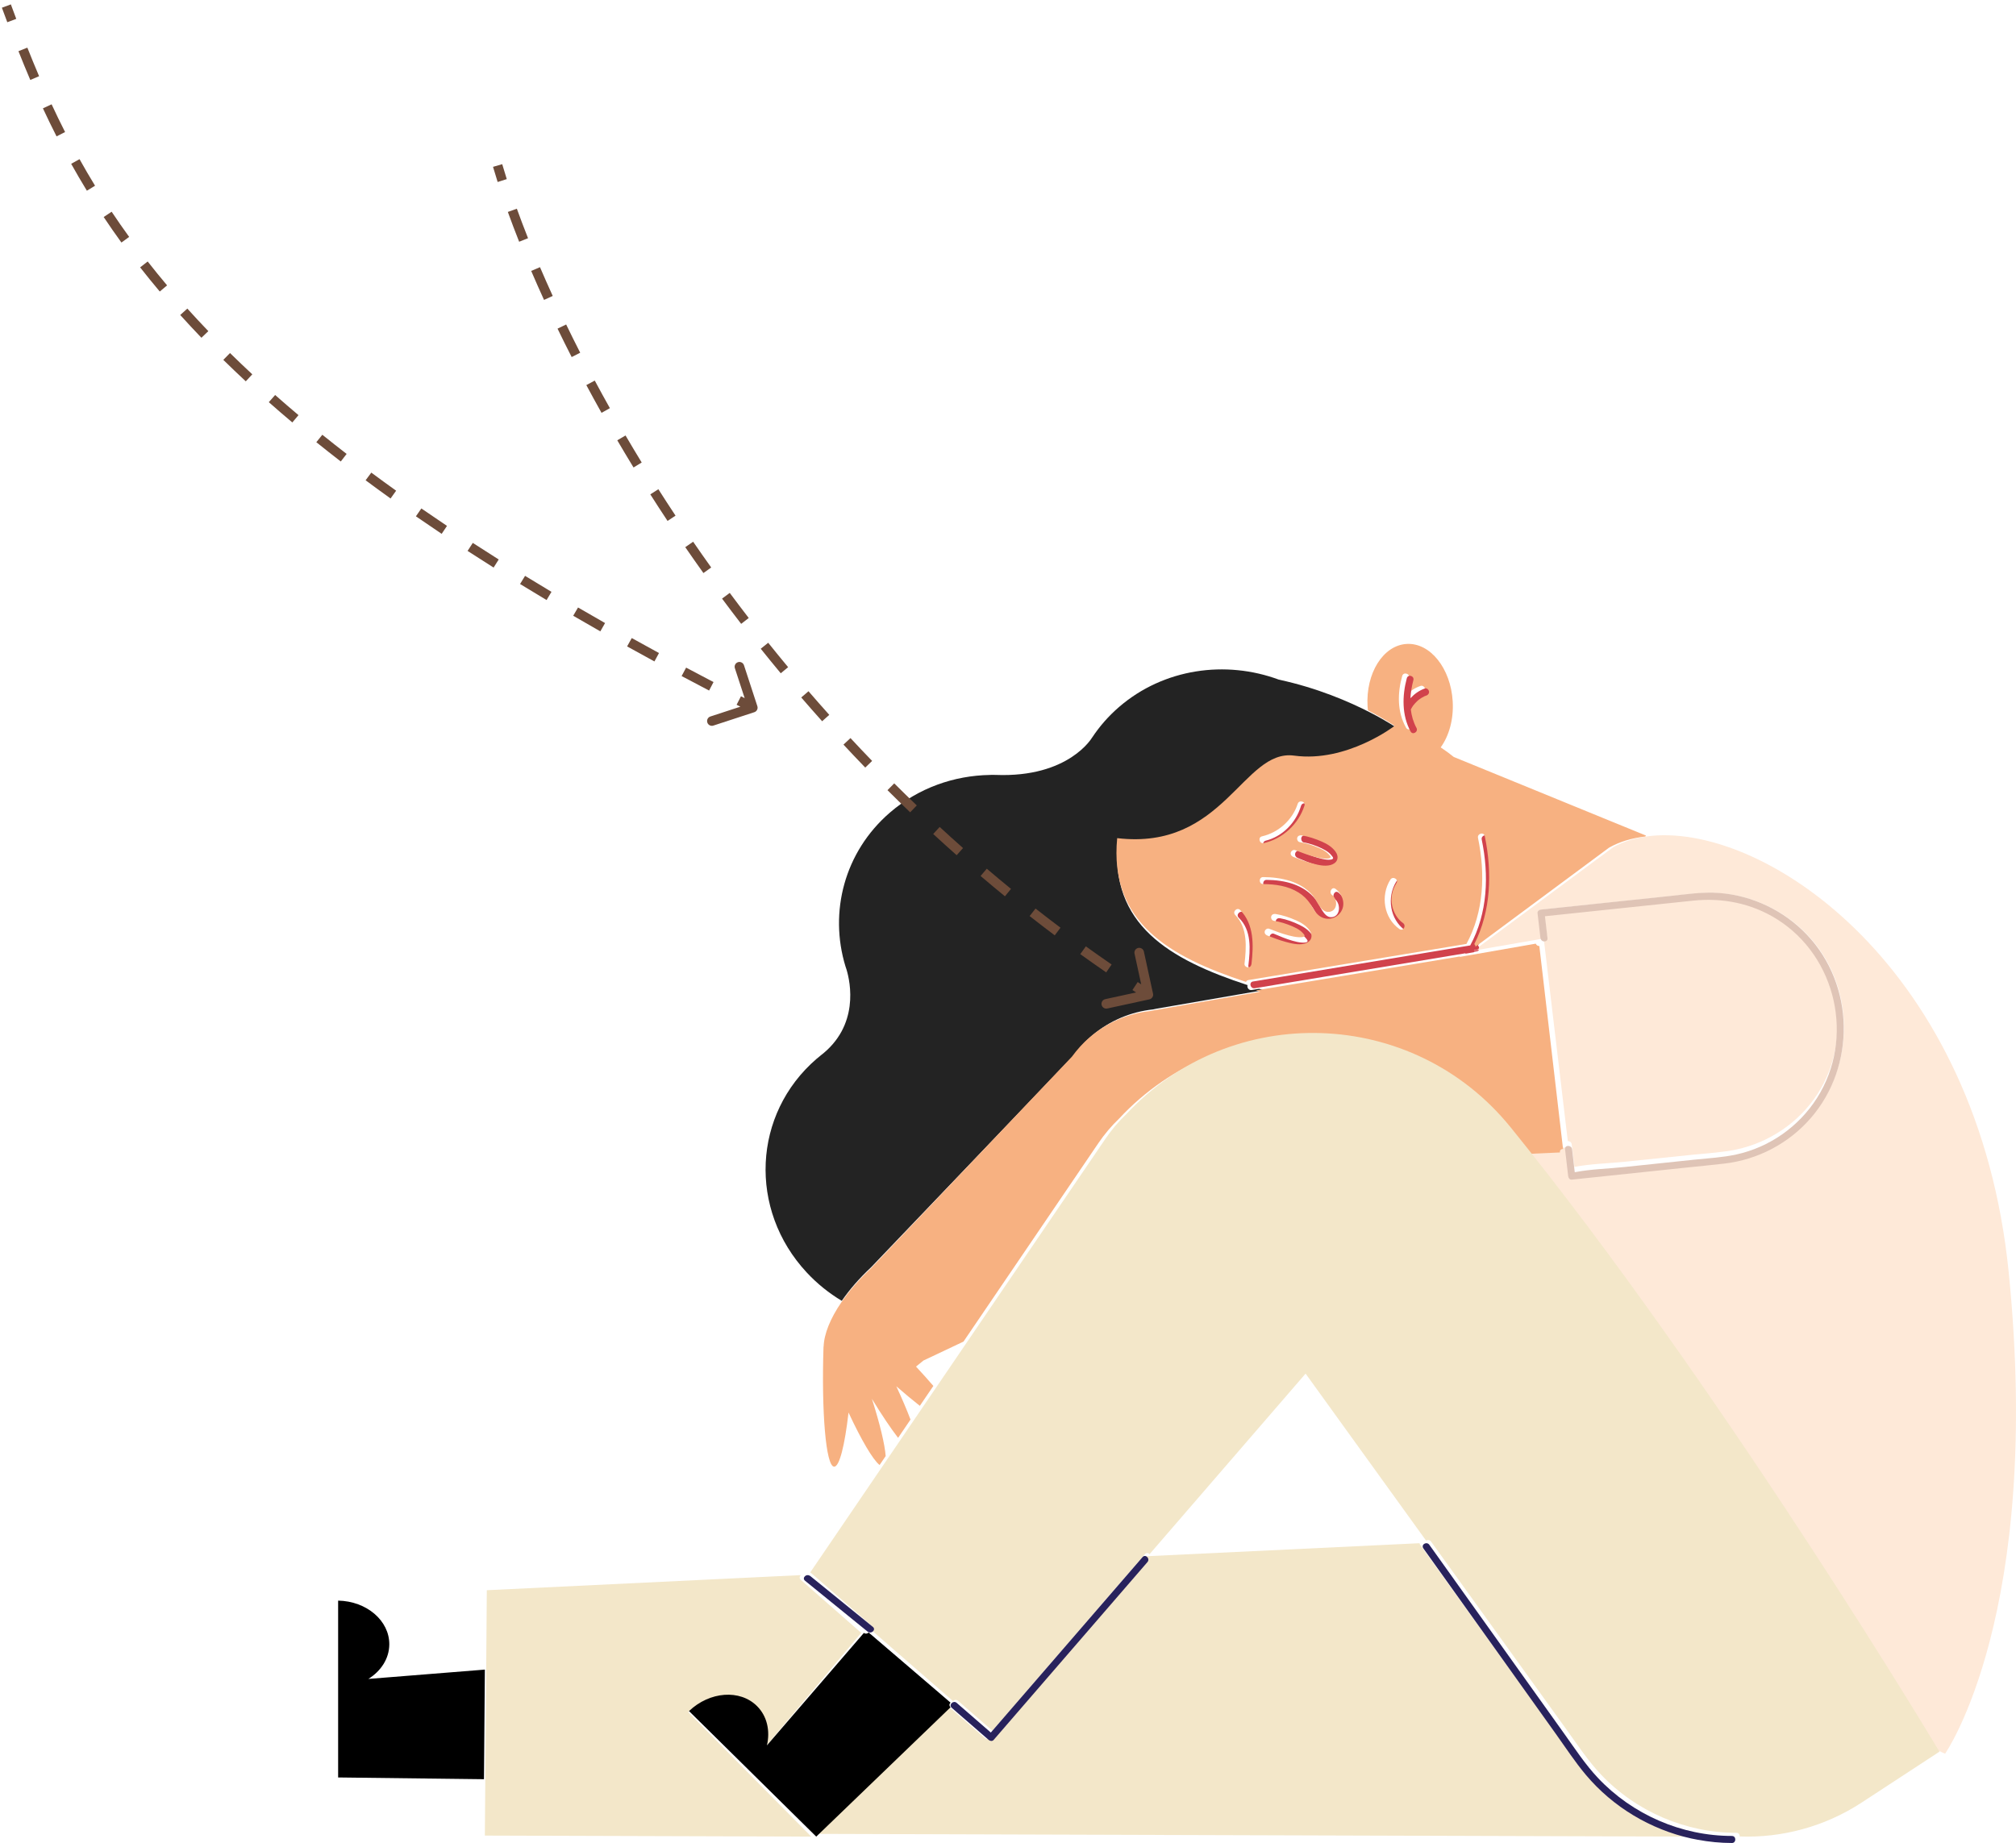 <svg width="316" height="289" viewBox="0 0 316 289" fill="none" xmlns="http://www.w3.org/2000/svg">
<path d="M136.559 198.669L168.338 165.428C169.145 164.326 170.074 163.292 171.16 162.37C173.979 159.977 177.332 158.621 180.754 158.257C180.914 158.225 181.069 158.18 181.23 158.154L198.056 155.238C197.827 155.167 197.598 155.096 197.371 155.026C196.983 155.09 196.594 155.154 196.207 155.218C195.712 155.3 195.427 154.792 195.549 154.447C183.254 150.418 173.956 144.96 175.21 131.823C192.066 133.805 195.063 117.744 203.146 118.84C211.439 119.964 219 114.157 219 114.157C219 114.157 217.465 113.095 214.785 111.714C211.503 110.024 206.499 107.856 200.46 106.557C192.121 103.467 182.423 104.8 175.423 110.83C173.755 112.266 172.351 113.882 171.2 115.618L171.195 115.615C171.195 115.615 167.572 121.95 156.057 121.493H156.039C155.958 121.49 155.885 121.493 155.803 121.49C155.589 121.48 155.378 121.485 155.17 121.498C149.556 121.592 143.986 123.525 139.516 127.375C132.329 133.564 129.934 143.017 132.523 151.508L132.528 151.518C132.581 151.689 132.64 151.858 132.697 152.029C133.272 153.956 134.764 160.833 128.576 165.525L128.579 165.53C128.388 165.684 128.195 165.835 128.007 165.997C117.972 174.638 117.275 189.641 126.451 199.504C128.098 201.275 129.954 202.756 131.945 203.949C133.15 202.197 134.703 200.402 136.56 198.671L136.559 198.669Z" fill="#232323"/>
<path d="M57.74 263.226C59.715 261.996 61.005 260.041 61.021 257.826C61.049 254.089 57.468 251.032 53 250.949V278.674L75.86 278.949L76 261.764L57.742 263.226H57.74Z" fill="black"/>
<path d="M118.436 267.652C120.003 269.261 120.482 271.59 119.964 273.887L135 256.002L134.961 255.98C134.568 255.636 134.175 255.289 133.781 254.945C131.029 252.528 128.277 250.111 125.525 247.697C125.254 247.459 125.323 247.144 125.523 246.949L76.306 249.318L76.21 261.402L76.07 278.907L76 287.788L127.165 287.949L107.877 268.434C111.09 265.3 115.797 264.942 118.436 267.654V267.652Z" fill="#F3E7C9"/>
<path d="M248.329 277.762C246.627 275.753 245.155 273.521 243.618 271.385C240.815 267.493 238.014 263.6 235.211 259.71C231.008 253.874 226.806 248.037 222.603 242.201C222.541 242.116 222.518 242.032 222.51 241.949L179.561 243.997C179.574 244.135 179.536 244.28 179.423 244.412C178.409 245.585 177.396 246.757 176.383 247.932C169.307 256.121 162.233 264.312 155.157 272.501C154.952 272.74 154.59 272.686 154.378 272.501C152.435 270.81 150.49 269.118 148.546 267.427L148.541 267.422L128 287.52L264.992 287.949L265 287.762C258.565 286.339 252.631 282.838 248.328 277.76L248.329 277.762Z" fill="#F3E7C9"/>
<path d="M198.527 139.124C200.438 139.142 202.394 139.428 204.041 140.545C204.754 141.027 205.373 141.655 205.836 142.416C206.218 143.043 206.537 143.743 207.053 144.26C208.085 145.292 209.652 145.148 210.517 143.947C211.457 142.638 210.923 140.864 209.789 139.936C209.23 139.48 208.687 140.499 209.24 140.95C210.229 141.758 210.099 143.806 208.622 143.798C207.474 143.792 206.886 141.877 206.26 141.071C204.377 138.642 201.318 137.974 198.526 137.949C197.826 137.942 197.824 139.117 198.526 139.124H198.527Z" fill="#D1424C"/>
<path d="M198.677 132.932C201.61 132.21 204.051 129.755 204.971 126.668C205.186 125.948 204.138 125.64 203.925 126.356C203.116 129.065 200.949 131.17 198.388 131.802C197.708 131.97 197.996 133.1 198.677 132.932Z" fill="#D1424C"/>
<path d="M196.244 151.948C196.581 151.951 196.781 151.697 196.815 151.408C197.156 148.548 197.263 145.326 194.972 143.111C194.457 142.614 193.651 143.377 194.164 143.875C196.22 145.862 195.975 148.869 195.673 151.41C195.639 151.701 195.961 151.946 196.244 151.949V151.948Z" fill="#D1424C"/>
<path d="M203.98 131.364C203.912 131.637 204.064 132.022 204.345 132.072C205.317 132.243 206.272 132.573 207.173 133.006C207.569 133.197 207.969 133.416 208.313 133.707C208.46 133.83 208.596 133.973 208.719 134.126C208.786 134.209 208.982 134.429 208.961 134.549C208.911 134.838 208.22 134.794 208.031 134.782C207.541 134.749 207.051 134.623 206.577 134.489C205.581 134.207 204.62 133.798 203.662 133.39C203.398 133.278 203.09 133.514 203.019 133.793C202.938 134.118 203.121 134.389 203.384 134.501C204.292 134.887 205.202 135.274 206.141 135.554C207.009 135.812 208.037 136.106 208.931 135.852C209.341 135.735 209.747 135.477 209.918 135.031C210.102 134.553 209.954 134.026 209.687 133.624C209.19 132.874 208.46 132.378 207.7 132.01C206.714 131.534 205.688 131.147 204.623 130.959C204.345 130.911 204.061 131.038 203.98 131.362V131.364Z" fill="#D1424C"/>
<path d="M199.384 147.501C200.292 147.887 201.202 148.274 202.141 148.554C203.009 148.812 204.037 149.106 204.931 148.852C205.341 148.735 205.747 148.477 205.918 148.031C206.102 147.553 205.954 147.026 205.687 146.624C205.19 145.874 204.46 145.378 203.7 145.01C202.715 144.534 201.688 144.147 200.623 143.959C200.345 143.911 200.061 144.038 199.98 144.362C199.912 144.635 200.064 145.022 200.345 145.071C201.317 145.241 202.272 145.571 203.173 146.005C203.569 146.196 203.969 146.414 204.313 146.705C204.46 146.829 204.596 146.971 204.719 147.125C204.786 147.207 204.982 147.427 204.961 147.548C204.911 147.837 204.22 147.792 204.031 147.78C203.541 147.747 203.051 147.622 202.577 147.488C201.581 147.205 200.62 146.796 199.662 146.388C199.398 146.276 199.09 146.512 199.019 146.791C198.938 147.116 199.121 147.388 199.384 147.5V147.501Z" fill="#D1424C"/>
<path d="M219.776 138.748C220.141 138.159 219.227 137.614 218.865 138.202C217.339 140.669 217.855 144.145 220.232 145.852C220.791 146.252 221.319 145.316 220.765 144.918C219.909 144.303 219.363 143.305 219.137 142.274C218.871 141.05 219.125 139.801 219.776 138.75V138.748Z" fill="#D1424C"/>
<path d="M233.309 131.343C233.165 130.653 232.112 130.946 232.255 131.634C233.418 137.231 233.18 143.204 230.453 148.225C220.513 149.877 210.573 151.528 200.633 153.18C199.218 153.415 197.802 153.651 196.388 153.884C196.188 153.917 196.078 154.033 196.028 154.174C195.907 154.517 196.189 155.022 196.679 154.941C197.062 154.877 197.447 154.813 197.83 154.749C207.632 153.121 217.435 151.492 227.236 149.864C228.067 149.726 228.898 149.587 229.729 149.45L229.673 149.53L231.004 149.298L231.109 149.219C231.233 149.198 231.357 149.179 231.481 149.157C231.777 149.108 231.885 148.886 231.865 148.657C231.852 148.508 231.786 148.361 231.671 148.253C234.296 143.096 234.487 137.012 233.307 131.343H233.309Z" fill="#D1424C"/>
<path d="M258.896 131.046C258.781 131.058 258.669 131.071 258.554 131.084C256.422 131.327 254.498 131.907 252.863 132.831L231.867 148.401C231.886 148.631 231.778 148.854 231.479 148.903C231.355 148.925 231.23 148.944 231.105 148.966L231 149.045L241.622 147.197L241.575 147.048C241.424 145.752 241.271 144.458 241.12 143.162C241.082 142.842 241.402 142.64 241.67 142.612C241.822 142.596 241.977 142.579 242.129 142.564C248.672 141.881 255.217 141.197 261.76 140.513C264.339 140.244 266.965 139.832 269.559 140.032C274.741 140.43 279.675 142.758 283.265 146.522C290.731 154.35 290.964 166.91 283.865 175.045C280.424 178.988 275.562 181.507 270.371 182.11C268.287 182.351 266.195 182.547 264.109 182.764C258.228 183.378 252.346 183.992 246.463 184.608C246.14 184.642 245.944 184.329 245.913 184.058C245.751 182.675 245.59 181.294 245.427 179.911L239.221 180.189C271.739 221.091 303.623 274.386 303.623 274.388L304.887 274.949C304.887 274.949 320.243 253.008 314.853 199.435C310.061 151.813 277.054 129.304 258.894 131.043L258.896 131.046Z" fill="#FEE9D8"/>
<path d="M218.603 113.803C218.603 113.803 211.095 119.59 202.858 118.469C194.83 117.377 191.853 133.381 175.113 131.406C173.866 144.497 183.102 149.936 195.312 153.949C195.362 153.809 195.471 153.694 195.674 153.659C197.094 153.424 198.515 153.188 199.934 152.954C209.91 151.299 219.886 149.645 229.862 147.99C232.6 142.96 232.839 136.978 231.671 131.37C231.527 130.68 232.585 130.387 232.729 131.078C233.911 136.759 233.721 142.854 231.087 148.018C231.202 148.126 231.269 148.274 231.282 148.423L252.221 132.893C253.852 131.971 255.769 131.393 257.897 131.15L257.997 131.006L258 131.001L227.868 118.676C227.225 118.151 226.542 117.652 225.824 117.178C227.125 115.373 227.87 112.794 227.705 109.968C227.404 104.777 224.172 100.743 220.487 100.958C216.802 101.172 214.058 105.552 214.36 110.743C214.373 110.954 214.397 111.161 214.418 111.369C217.08 112.744 218.604 113.803 218.604 113.803H218.603ZM209.327 133.506C209.607 133.889 209.763 134.39 209.57 134.846C209.389 135.27 208.964 135.516 208.533 135.627C207.594 135.871 206.516 135.591 205.605 135.344C204.617 135.077 203.663 134.71 202.712 134.341C202.435 134.235 202.244 133.976 202.329 133.666C202.403 133.401 202.727 133.177 203.003 133.283C204.009 133.671 205.019 134.061 206.063 134.33C206.561 134.457 207.075 134.577 207.589 134.608C207.787 134.62 208.512 134.662 208.564 134.387C208.586 134.271 208.379 134.061 208.311 133.984C208.181 133.84 208.039 133.704 207.885 133.584C207.523 133.308 207.104 133.1 206.688 132.918C205.742 132.505 204.74 132.191 203.72 132.028C203.426 131.981 203.265 131.614 203.337 131.354C203.422 131.046 203.72 130.924 204.012 130.97C205.13 131.147 206.207 131.516 207.242 131.971C208.039 132.322 208.805 132.793 209.327 133.507V133.506ZM197.814 131.124C200.402 130.533 202.592 128.562 203.409 126.027C203.625 125.357 204.683 125.645 204.467 126.318C203.537 129.208 201.07 131.506 198.105 132.182C197.418 132.34 197.126 131.281 197.814 131.124ZM197.992 137.511C200.806 137.534 203.889 138.158 205.786 140.426C206.415 141.178 207.008 142.967 208.167 142.973C209.655 142.98 209.786 141.067 208.789 140.313C208.232 139.892 208.779 138.939 209.342 139.366C210.485 140.231 211.023 141.889 210.075 143.113C209.204 144.236 207.623 144.369 206.585 143.406C206.065 142.923 205.744 142.269 205.359 141.683C204.892 140.972 204.269 140.385 203.55 139.935C201.889 138.893 199.919 138.624 197.994 138.608C197.287 138.602 197.288 137.506 197.994 137.511H197.992ZM193.621 143.457C193.127 142.95 193.903 142.176 194.397 142.68C196.599 144.932 196.496 148.212 196.169 151.119C196.136 151.412 195.944 151.671 195.62 151.668C195.349 151.664 195.039 151.415 195.072 151.119C195.363 148.534 195.597 145.478 193.621 143.455V143.457ZM198.249 145.992C198.323 145.727 198.647 145.502 198.924 145.609C199.929 145.997 200.939 146.387 201.983 146.655C202.481 146.783 202.995 146.903 203.509 146.934C203.707 146.945 204.432 146.988 204.485 146.713C204.506 146.597 204.3 146.387 204.231 146.31C204.102 146.164 203.959 146.03 203.806 145.91C203.444 145.633 203.025 145.424 202.609 145.244C201.663 144.831 200.661 144.516 199.641 144.354C199.346 144.308 199.186 143.94 199.258 143.679C199.343 143.371 199.641 143.25 199.932 143.296C201.05 143.473 202.128 143.841 203.162 144.297C203.959 144.647 204.726 145.119 205.248 145.833C205.528 146.217 205.683 146.718 205.49 147.173C205.31 147.597 204.884 147.841 204.454 147.954C203.514 148.198 202.437 147.918 201.525 147.671C200.538 147.404 199.584 147.035 198.632 146.669C198.356 146.562 198.164 146.303 198.249 145.994V145.992ZM218.225 142.035C218.457 143.08 219.025 144.094 219.914 144.716C220.489 145.119 219.94 146.071 219.361 145.663C216.894 143.932 216.358 140.407 217.941 137.905C218.318 137.309 219.267 137.861 218.888 138.459C218.212 139.527 217.948 140.792 218.225 142.033V142.035ZM219.79 105.98C219.98 105.3 221.037 105.59 220.847 106.271C220.598 107.166 220.428 108.089 220.379 109.015C221.017 108.355 221.797 107.831 222.672 107.537C222.964 107.439 223.26 107.65 223.347 107.921C223.442 108.214 223.236 108.504 222.964 108.595C222.88 108.623 222.795 108.653 222.713 108.686L222.656 108.708L222.599 108.735C222.451 108.802 222.306 108.877 222.165 108.959C222.031 109.038 221.9 109.121 221.772 109.211L221.682 109.277L221.664 109.29L221.653 109.3L221.482 109.442C221.24 109.652 221.027 109.885 220.823 110.13V110.134L220.813 110.143L220.734 110.251L220.61 110.435C220.548 110.532 220.494 110.633 220.438 110.735C220.561 111.703 220.839 112.648 221.34 113.531C221.689 114.147 220.742 114.699 220.394 114.084C218.984 111.601 219.04 108.668 219.788 105.985L219.79 105.98Z" fill="#F7B181"/>
<path d="M222.019 114.11C221.531 113.204 221.257 112.231 221.139 111.236C221.194 111.131 221.246 111.029 221.307 110.928L221.428 110.739L221.505 110.628L221.511 110.618V110.614C221.714 110.362 221.922 110.123 222.158 109.907L222.324 109.761L222.335 109.751L222.353 109.737L222.441 109.67C222.564 109.577 222.692 109.491 222.824 109.41C222.961 109.326 223.102 109.25 223.247 109.18L223.303 109.153L223.359 109.129C223.439 109.096 223.522 109.065 223.603 109.037C223.869 108.942 224.07 108.644 223.977 108.343C223.892 108.065 223.603 107.848 223.319 107.949C222.465 108.252 221.705 108.789 221.082 109.468C221.131 108.518 221.296 107.567 221.539 106.647C221.724 105.947 220.692 105.649 220.507 106.348C219.777 109.106 219.723 112.123 221.098 114.674C221.438 115.305 222.363 114.738 222.021 114.105L222.019 114.11Z" fill="#D1424C"/>
<path d="M148.993 266.941L136.161 255.949C135.975 256.133 135.669 256.203 135.409 256.013L120.214 273.644C120.738 271.379 120.252 269.083 118.671 267.497C116.003 264.824 111.247 265.177 108 268.266L127.491 287.504L127.942 287.949L128.402 287.507L149 267.666C148.738 267.437 148.799 267.133 148.992 266.943L148.993 266.941Z" fill="black"/>
<path d="M136.677 219.322C138.193 221.815 139.599 223.907 140.772 225.429L142.718 222.564C142.142 221.044 141.388 219.273 140.492 217.342C141.807 218.488 143.049 219.521 144.181 220.41L146.301 217.291C145.486 216.341 144.579 215.326 143.581 214.258C143.964 213.957 144.352 213.638 144.743 213.31L151.025 210.337L172.166 179.224C173.133 177.797 174.23 176.514 175.425 175.369C191.871 157.679 220.233 158.525 235.512 177.442C236.45 178.604 237.389 179.779 238.327 180.964L244.516 180.686L244.512 180.662C244.471 180.31 244.725 180.136 245 180.137L241.285 148.324C241.056 148.324 240.82 148.193 240.723 147.949L230.132 149.798L228.797 150.031L228.852 149.951C228.019 150.089 227.184 150.229 226.351 150.367C216.516 152.003 206.68 153.64 196.845 155.277C197.07 155.347 197.298 155.418 197.525 155.489L180.818 158.404C180.656 158.43 180.504 158.474 180.345 158.507C176.947 158.87 173.618 160.226 170.819 162.619C169.74 163.541 168.817 164.574 168.017 165.675L136.461 198.905C134.617 200.634 133.075 202.43 131.878 204.181C130.147 206.714 129.163 209.142 129.101 211.131H129.083C128.749 221.35 129.449 229.907 130.747 229.949C131.579 229.977 132.418 226.585 133.003 221.46C135.011 225.77 136.811 228.845 137.872 229.69L138.825 228.288C138.697 226.466 137.923 223.251 136.672 219.322H136.677Z" fill="#F7B181"/>
<path d="M236.791 176.75C221.472 157.814 193.033 156.968 176.546 174.674C175.348 175.821 174.248 177.106 173.278 178.532L152.081 209.679L147.344 216.64L145.219 219.762L143.75 221.92L141.799 224.787L139.851 227.65L138.896 229.053L127 246.53L127.089 246.581C127.484 246.925 127.88 247.271 128.277 247.614C131.047 250.024 133.817 252.434 136.587 254.842C136.854 255.076 136.794 255.385 136.598 255.579L149.38 266.699C149.575 266.505 149.904 266.426 150.17 266.658C151.963 268.219 153.758 269.78 155.552 271.339C156.453 270.296 157.354 269.254 158.255 268.211C165.323 260.03 172.389 251.852 179.457 243.673C179.688 243.405 179.998 243.466 180.192 243.662L204.646 215.357L223.528 241.536C223.766 241.398 224.107 241.403 224.312 241.688C225.889 243.877 227.465 246.066 229.042 248.254C234.58 255.944 240.117 263.633 245.655 271.323C247.344 273.669 248.962 276.123 250.954 278.223C256.442 284.014 264.209 287.354 272.174 287.354C272.538 287.354 272.712 287.646 272.701 287.929C279.273 288.162 285.969 286.435 291.865 282.574L304 274.633C304 274.633 272.123 221.246 239.616 180.275C238.676 179.089 237.734 177.913 236.794 176.75H236.791Z" fill="#F3E7C9"/>
<path d="M246.359 179.411C246.499 180.59 246.639 181.769 246.779 182.949C249.331 182.464 252.052 182.409 254.634 182.143C258.271 181.769 261.908 181.394 265.546 181.02C267.749 180.793 270.015 180.681 272.185 180.217C277.382 179.106 281.997 175.954 284.87 171.536C290.858 162.332 287.983 149.703 278.569 143.922C274.593 141.481 270.002 140.592 265.373 141.077C262.989 141.326 260.605 141.569 258.221 141.815C252.845 142.368 247.468 142.922 242.091 143.477C242.224 144.601 242.358 145.725 242.492 146.847C242.533 147.195 242.277 147.368 242 147.366L245.746 178.893C246.024 178.893 246.321 179.069 246.36 179.412L246.359 179.411Z" fill="#FEE9D8"/>
<path d="M242.074 147.604C242.35 147.604 242.605 147.43 242.564 147.076C242.43 145.933 242.297 144.791 242.164 143.65C247.522 143.087 252.879 142.524 258.237 141.959C260.611 141.709 262.987 141.464 265.362 141.209C269.975 140.716 274.551 141.622 278.511 144.102C287.892 149.978 290.755 162.821 284.789 172.179C281.926 176.671 277.329 179.877 272.15 181.006C269.988 181.478 267.73 181.591 265.535 181.822C261.91 182.203 258.286 182.584 254.662 182.965C252.09 183.235 249.378 183.291 246.836 183.784C246.696 182.586 246.556 181.387 246.417 180.186C246.375 179.835 246.079 179.658 245.805 179.658C245.529 179.658 245.274 179.832 245.315 180.186L245.318 180.211C245.481 181.605 245.642 182.998 245.805 184.392C245.836 184.665 246.032 184.982 246.356 184.947C252.248 184.328 258.141 183.708 264.033 183.087C266.123 182.867 268.218 182.672 270.307 182.428C275.506 181.821 280.377 179.281 283.824 175.305C290.936 167.101 290.703 154.437 283.224 146.546C279.627 142.751 274.684 140.403 269.493 140.002C266.895 139.802 264.264 140.216 261.68 140.487C255.125 141.176 248.569 141.867 242.014 142.556C241.861 142.572 241.707 142.587 241.554 142.604C241.286 142.632 240.965 142.835 241.003 143.158C241.154 144.465 241.307 145.769 241.459 147.076L241.506 147.226C241.603 147.472 241.84 147.604 242.07 147.604H242.074Z" fill="#DFC4B6"/>
<path d="M271.476 287.844C263.579 287.844 255.88 284.504 250.442 278.716C248.468 276.614 246.866 274.162 245.19 271.817C239.7 264.129 234.212 256.442 228.723 248.754C227.16 246.565 225.598 244.376 224.035 242.189C223.831 241.905 223.493 241.9 223.257 242.038C223.091 242.135 222.984 242.304 223.002 242.495C223.01 242.576 223.033 242.659 223.095 242.747C227.255 248.573 231.416 254.401 235.577 260.228C238.352 264.114 241.125 268 243.9 271.884C245.423 274.015 246.88 276.245 248.565 278.252C252.825 283.322 258.701 286.816 265.072 288.237C265.417 288.315 265.767 288.377 266.115 288.443C267.878 288.77 269.672 288.949 271.477 288.949C271.817 288.949 271.99 288.69 272 288.422C272.009 288.139 271.839 287.848 271.477 287.848L271.476 287.844Z" fill="#28225C"/>
<path d="M149.173 267.748L149.178 267.753C151.109 269.432 153.042 271.112 154.974 272.791C155.184 272.974 155.542 273.028 155.748 272.791C162.779 264.661 169.809 256.529 176.84 248.398C177.847 247.234 178.855 246.07 179.86 244.904C179.973 244.773 180.011 244.629 179.998 244.492C179.984 244.349 179.918 244.217 179.82 244.117C179.627 243.922 179.318 243.862 179.088 244.129C172.058 252.259 165.027 260.391 157.996 268.522C157.099 269.558 156.203 270.595 155.307 271.632C153.522 270.08 151.736 268.528 149.952 266.978C149.687 266.747 149.361 266.826 149.167 267.019C148.974 267.21 148.914 267.516 149.175 267.746L149.173 267.748Z" fill="#28225C"/>
<path d="M126.184 247.831C129.049 250.161 131.915 252.491 134.78 254.82C135.189 255.152 135.599 255.486 136.009 255.818L136.05 255.839C136.318 256.025 136.634 255.957 136.826 255.777C137.028 255.589 137.091 255.289 136.814 255.064C133.949 252.735 131.083 250.405 128.218 248.076C127.809 247.744 127.399 247.41 126.989 247.078L126.897 247.028C126.646 246.887 126.364 246.949 126.184 247.111C125.975 247.299 125.904 247.602 126.186 247.831H126.184Z" fill="#28225C"/>
<path d="M118.233 111.662C118.627 111.534 118.842 111.11 118.713 110.716L116.616 104.3C116.487 103.907 116.064 103.692 115.67 103.82C115.276 103.949 115.062 104.373 115.19 104.766L117.054 110.469L111.351 112.333C110.957 112.462 110.742 112.885 110.871 113.279C111 113.673 111.423 113.888 111.817 113.759L118.233 111.662ZM0.296 1.209C0.575 1.965 0.858 2.723 1.144 3.485L2.548 2.957C2.263 2.198 1.982 1.443 1.703 0.689L0.296 1.209ZM2.894 8.024C3.486 9.515 4.101 11.019 4.749 12.536L6.128 11.947C5.487 10.443 4.876 8.952 4.288 7.471L2.894 8.024ZM6.729 16.985C7.403 18.438 8.113 19.903 8.865 21.381L10.202 20.701C9.459 19.24 8.757 17.791 8.089 16.354L6.729 16.985ZM11.156 25.683C11.934 27.077 12.752 28.482 13.618 29.9L14.898 29.118C14.043 27.718 13.234 26.329 12.466 24.952L11.156 25.683ZM16.252 34.026C17.134 35.349 18.059 36.681 19.032 38.025L20.247 37.145C19.285 35.817 18.371 34.501 17.5 33.194L16.252 34.026ZM21.966 41.92C22.948 43.172 23.972 44.435 25.043 45.707L26.191 44.74C25.131 43.482 24.117 42.234 23.148 40.995L21.966 41.92ZM28.25 49.385C29.316 50.567 30.423 51.757 31.574 52.956L32.656 51.917C31.515 50.73 30.419 49.551 29.364 48.381L28.25 49.385ZM35.003 56.421C36.138 57.535 37.312 58.657 38.526 59.786L39.547 58.687C38.343 57.567 37.179 56.455 36.054 55.351L35.003 56.421ZM42.135 63.054C43.327 64.107 44.556 65.167 45.822 66.233L46.788 65.086C45.531 64.027 44.311 62.975 43.128 61.93L42.135 63.054ZM49.584 69.33C50.827 70.332 52.104 71.339 53.416 72.353L54.333 71.166C53.029 70.158 51.76 69.157 50.524 68.162L49.584 69.33ZM57.307 75.3C58.58 76.246 59.884 77.197 61.22 78.154L62.093 76.934C60.765 75.983 59.468 75.037 58.202 74.096L57.307 75.3ZM65.193 80.95C66.51 81.861 67.855 82.776 69.23 83.697L70.064 82.451C68.696 81.534 67.357 80.623 66.046 79.716L65.193 80.95ZM73.292 86.375C74.625 87.24 75.985 88.11 77.371 88.984L78.171 87.716C76.79 86.845 75.436 85.978 74.108 85.117L73.292 86.375ZM81.518 91.563C82.878 92.397 84.263 93.235 85.673 94.077L86.442 92.79C85.037 91.95 83.657 91.115 82.302 90.284L81.518 91.563ZM89.849 96.54C91.242 97.352 92.659 98.168 94.1 98.987L94.841 97.683C93.405 96.867 91.993 96.053 90.604 95.244L89.849 96.54ZM98.297 101.347C99.703 102.128 101.13 102.913 102.579 103.701L103.295 102.384C101.85 101.598 100.428 100.815 99.026 100.036L98.297 101.347ZM106.841 105.995C108.256 106.749 109.692 107.506 111.148 108.266L111.842 106.937C110.389 106.178 108.957 105.423 107.546 104.671L106.841 105.995ZM115.46 110.496C116.189 110.87 116.922 111.244 117.661 111.618L118.339 110.281C117.603 109.907 116.871 109.534 116.144 109.161L115.46 110.496Z" fill="#6D4C3A"/>
<path d="M180.159 156.682C180.564 156.594 180.821 156.195 180.733 155.79L179.3 149.194C179.212 148.789 178.813 148.532 178.408 148.62C178.003 148.708 177.746 149.108 177.834 149.512L179.108 155.376L173.245 156.649C172.84 156.737 172.583 157.137 172.671 157.542C172.759 157.946 173.158 158.203 173.563 158.115L180.159 156.682ZM77.28 26.159C77.502 26.922 77.744 27.714 78.005 28.535L79.434 28.08C79.177 27.271 78.939 26.49 78.72 25.739L77.28 26.159ZM79.603 33.23C80.141 34.721 80.732 36.279 81.375 37.901L82.769 37.347C82.131 35.74 81.547 34.196 81.014 32.721L79.603 33.23ZM83.263 42.477C83.894 43.952 84.565 45.468 85.275 47.022L86.639 46.399C85.934 44.855 85.269 43.35 84.642 41.887L83.263 42.477ZM87.393 51.526C88.098 52.984 88.836 54.469 89.607 55.981L90.943 55.299C90.177 53.797 89.444 52.321 88.743 50.872L87.393 51.526ZM91.904 60.375C92.67 61.806 93.465 63.258 94.288 64.726L95.597 63.992C94.778 62.532 93.988 61.09 93.226 59.667L91.904 60.375ZM96.756 69.032C97.58 70.439 98.43 71.86 99.304 73.293L100.584 72.511C99.715 71.086 98.87 69.674 98.05 68.274L96.756 69.032ZM101.932 77.507C102.81 78.887 103.711 80.276 104.636 81.673L105.887 80.845C104.967 79.456 104.07 78.074 103.197 76.701L101.932 77.507ZM107.412 85.785C108.339 87.133 109.288 88.486 110.259 89.844L111.479 88.971C110.514 87.621 109.57 86.275 108.647 84.934L107.412 85.785ZM113.18 93.852C114.158 95.168 115.156 96.487 116.175 97.808L117.362 96.891C116.349 95.578 115.357 94.266 114.385 92.957L113.18 93.852ZM119.242 101.711C120.269 102.993 121.315 104.276 122.381 105.559L123.535 104.6C122.475 103.325 121.434 102.049 120.413 100.773L119.242 101.711ZM125.593 109.352C126.666 110.596 127.758 111.838 128.868 113.078L129.986 112.078C128.881 110.844 127.795 109.609 126.728 108.372L125.593 109.352ZM132.21 116.741C133.33 117.945 134.468 119.146 135.624 120.343L136.703 119.301C135.554 118.111 134.422 116.917 133.309 115.719L132.21 116.741ZM139.108 123.883C140.276 125.046 141.461 126.205 142.663 127.358L143.701 126.275C142.506 125.129 141.328 123.977 140.167 122.82L139.108 123.883ZM146.275 130.755C147.484 131.87 148.711 132.979 149.954 134.082L150.95 132.959C149.713 131.864 148.494 130.761 147.292 129.652L146.275 130.755ZM153.703 137.339C154.959 138.409 156.232 139.471 157.521 140.525L158.47 139.363C157.189 138.316 155.924 137.26 154.676 136.197L153.703 137.339ZM161.391 143.624C162.687 144.64 163.999 145.648 165.327 146.646L166.228 145.447C164.908 144.455 163.605 143.454 162.317 142.444L161.391 143.624ZM169.329 149.59C170.667 150.554 172.022 151.508 173.392 152.452L174.243 151.216C172.881 150.279 171.535 149.331 170.205 148.373L169.329 149.59ZM177.505 155.221C178.198 155.677 178.894 156.13 179.594 156.58L180.406 155.319C179.71 154.871 179.018 154.421 178.33 153.968L177.505 155.221Z" fill="#6D4C3A"/>
</svg>
